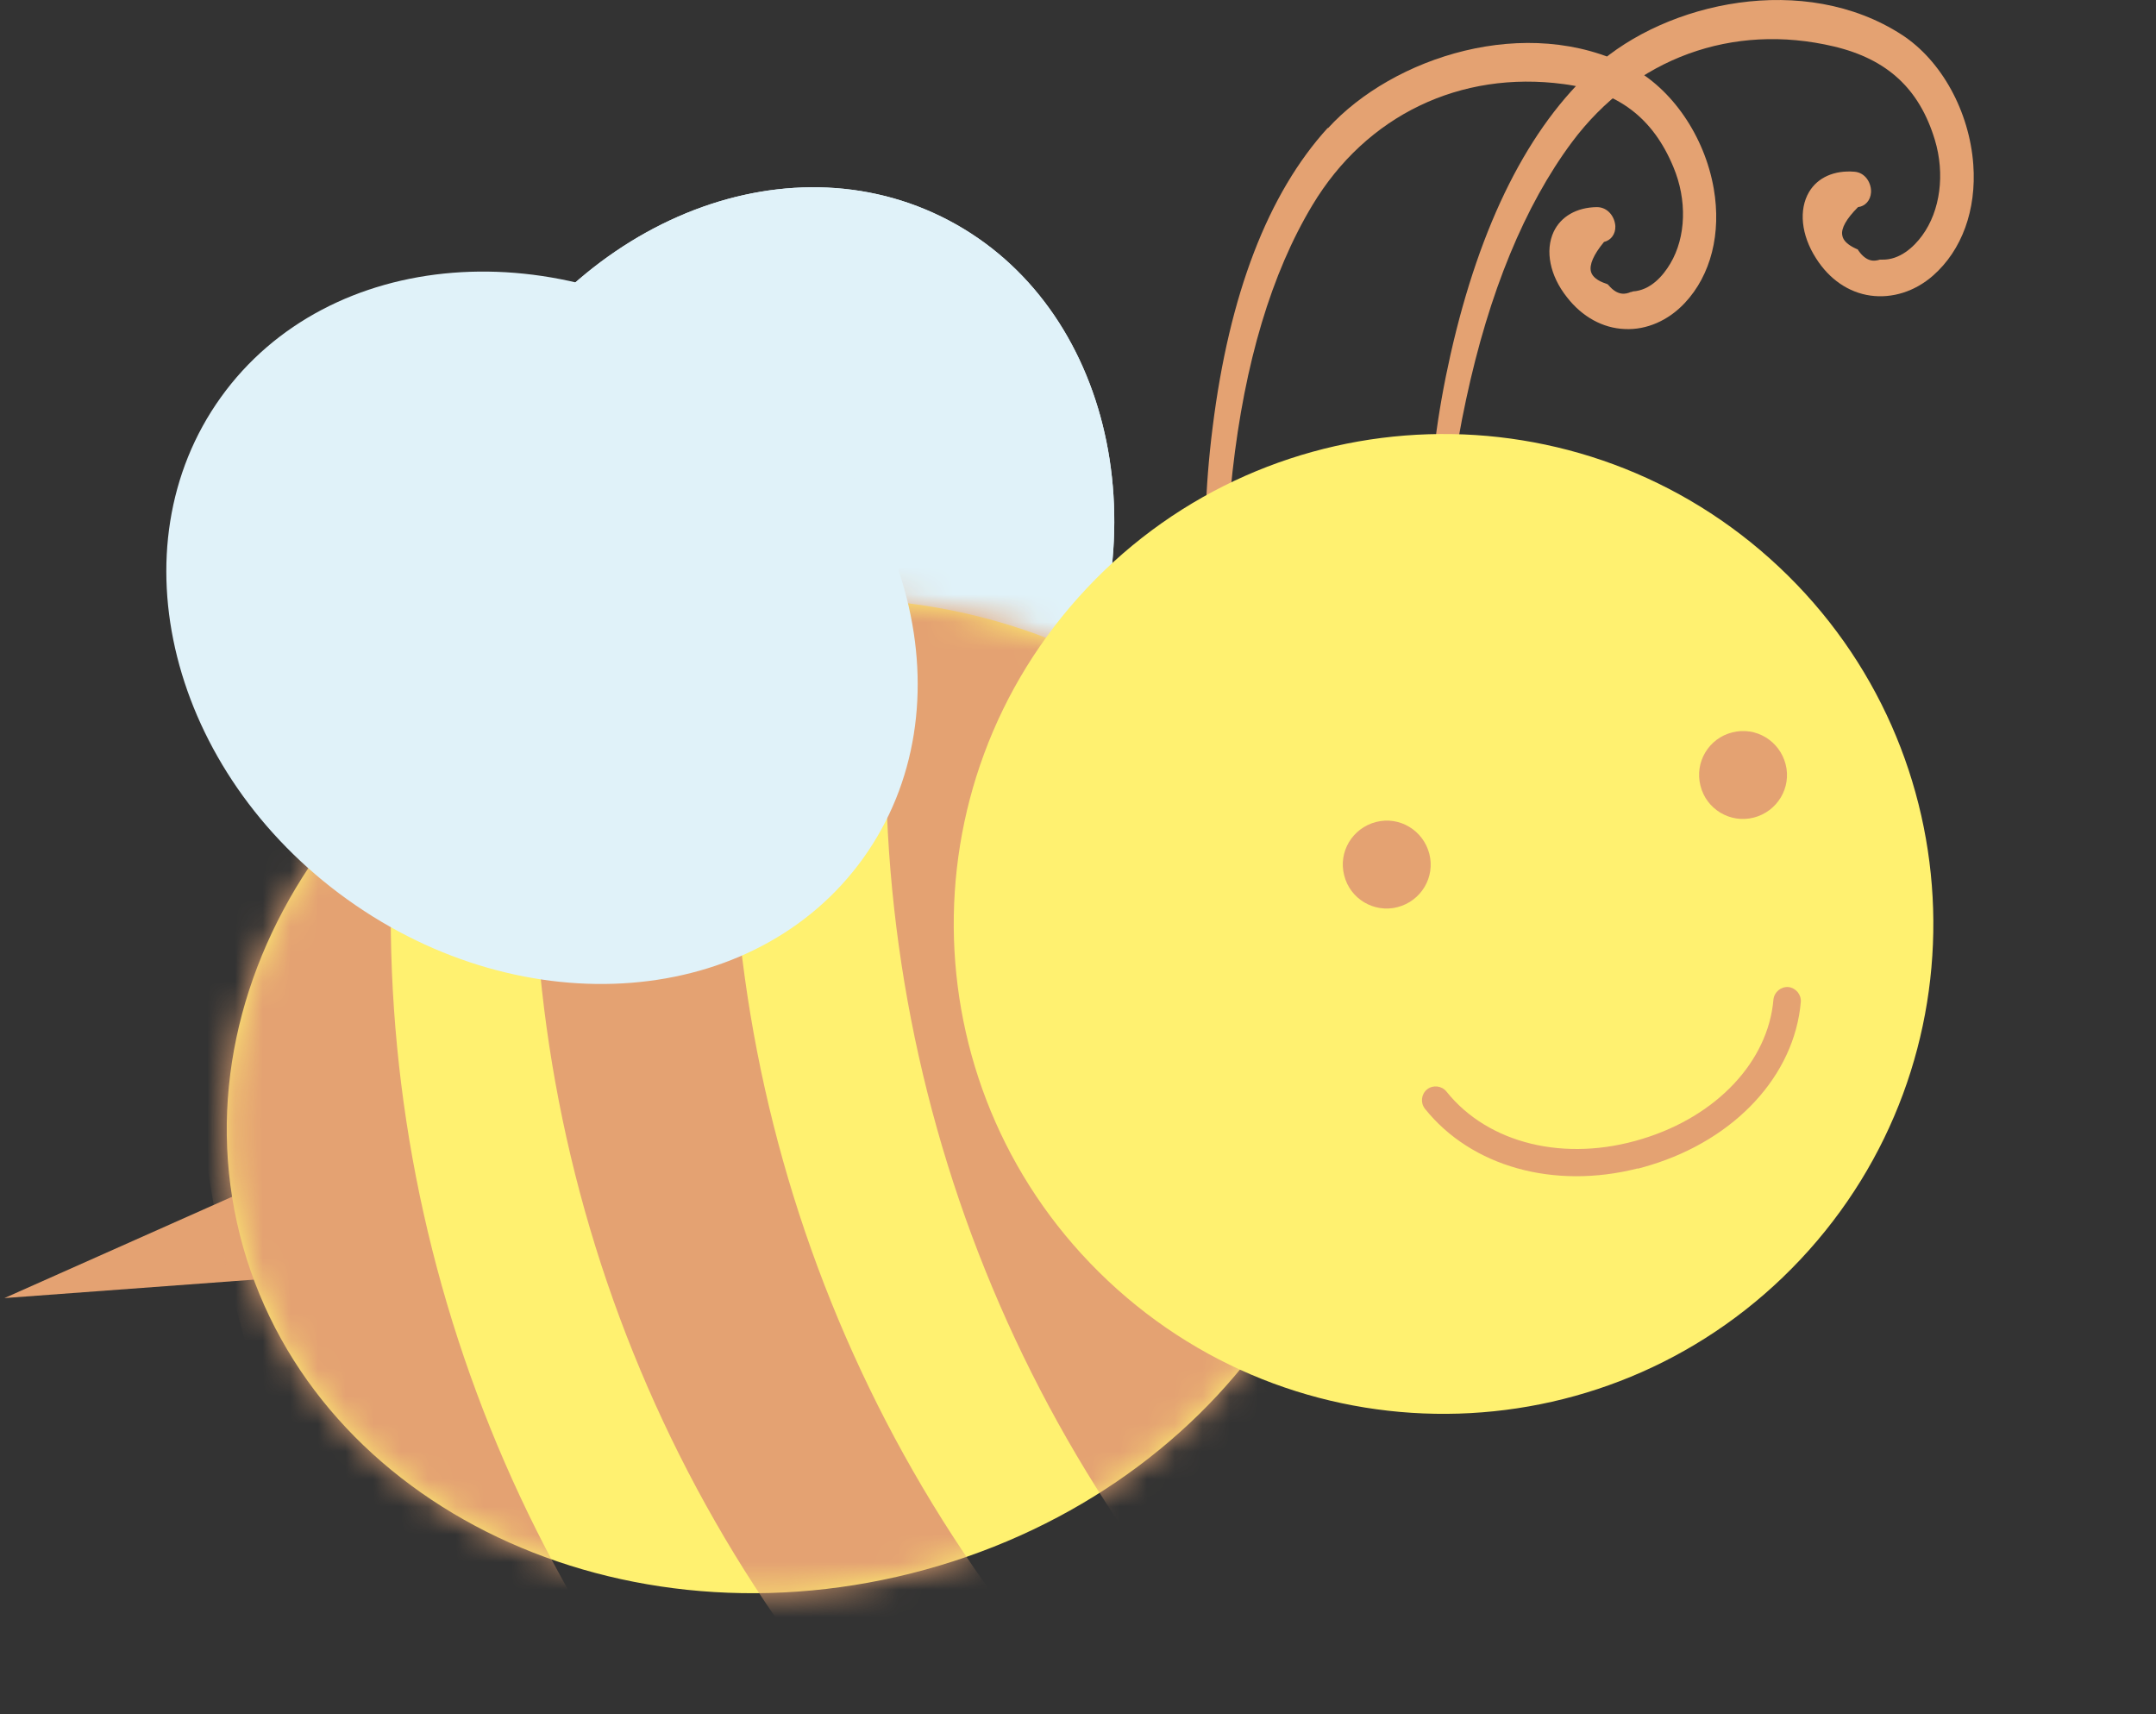 <svg width="78" height="62" viewBox="0 0 78 62" fill="none" xmlns="http://www.w3.org/2000/svg">
<rect x="0" y="0" width="78" height="62" fill="#333333" stroke="none"/>
<path d="M38.621 25.994C42.095 18.901 40.049 10.77 34.052 7.834C28.055 4.897 20.378 8.267 16.905 15.36C13.432 22.453 15.478 30.583 21.474 33.52C27.471 36.456 35.148 33.087 38.621 25.994Z" fill="#E0F2F9"/>
<g style="mix-blend-mode:multiply">
<path d="M38.621 25.994C42.095 18.901 40.049 10.77 34.052 7.834C28.055 4.897 20.378 8.267 16.905 15.36C13.432 22.453 15.478 30.583 21.474 33.52C27.471 36.456 35.148 33.087 38.621 25.994Z" fill="#E0F2F9"/>
</g>
<path d="M11.06 42.101L12.06 46.071L0.16 46.951L11.06 42.101Z" fill="#E4A272"/>
<path d="M32.971 56.906C43.988 54.133 50.972 44.152 48.571 34.613C46.17 25.075 35.292 19.59 24.276 22.364C13.259 25.137 6.275 35.118 8.676 44.657C11.077 54.195 21.954 59.679 32.971 56.906Z" fill="#FFF170"/>
<mask id="mask0_10_827" style="mask-type:luminance" maskUnits="userSpaceOnUse" x="8" y="21" width="42" height="37">
<path d="M32.971 56.906C43.988 54.133 50.972 44.152 48.571 34.613C46.17 25.075 35.292 19.59 24.276 22.364C13.259 25.137 6.275 35.118 8.676 44.657C11.077 54.195 21.954 59.679 32.971 56.906Z" fill="white"/>
</mask>
<g mask="url(#mask0_10_827)">
<path d="M43.29 58.851C45.68 58.251 48.07 57.651 50.46 57.041C41.08 45.591 37.3 30.561 40.14 16.041C37.75 16.641 35.36 17.241 32.97 17.851C30.13 32.371 33.91 47.401 43.29 58.851Z" fill="#E4A272"/>
<path d="M30.55 61.821C32.94 61.221 35.33 60.621 37.72 60.011C28.34 48.561 24.56 33.531 27.4 19.011C25.01 19.611 22.62 20.211 20.23 20.821C17.39 35.341 21.17 50.371 30.55 61.821Z" fill="#E4A272"/>
<path d="M18.21 66.361C20.6 65.761 22.99 65.161 25.38 64.551C16 53.101 12.22 38.071 15.06 23.551C12.67 24.151 10.28 24.751 7.89 25.361C5.05 39.881 8.83 54.911 18.21 66.361Z" fill="#E4A272"/>
</g>
<path d="M31.229 31.041C35.121 25.615 33.073 17.485 26.656 12.882C20.238 8.279 11.881 8.946 7.989 14.372C4.097 19.798 6.145 27.928 12.563 32.531C18.98 37.134 27.338 36.467 31.229 31.041Z" fill="#E0F2F9"/>
<path d="M57.71 2.401C60.3 0.071 65.28 -1.029 68.81 1.261C70.24 2.191 71.25 4.031 71.39 5.951C71.51 7.591 70.98 9.051 69.93 9.971C69.28 10.541 68.46 10.801 67.67 10.691C66.88 10.581 66.18 10.101 65.7 9.341C65.16 8.501 65.07 7.581 65.45 6.941C65.76 6.421 66.36 6.151 67.09 6.211C67.49 6.241 67.71 6.631 67.69 6.961C67.67 7.251 67.48 7.461 67.22 7.491C66.8 7.911 66.6 8.261 66.65 8.511C66.68 8.701 66.85 8.861 67.16 9.001L67.21 9.021L67.24 9.071C67.54 9.491 67.82 9.451 68.01 9.391H68.04H68.08C68.73 9.411 69.24 8.931 69.54 8.521C70.2 7.621 70.37 6.291 70 5.061C69.44 3.211 68.28 2.141 66.35 1.681C62.68 0.811 59.14 2.101 56.87 5.141C55.16 7.441 53.87 10.571 53.04 14.451C52.22 18.271 52.15 21.271 52.79 23.891L52.83 24.101L52.43 24.201L52.37 24.011C51.46 20.931 51.5 17.161 52.48 12.811C53.55 8.081 55.31 4.591 57.7 2.441L57.71 2.401Z" fill="#E4A272"/>
<path d="M48.04 4.641C50.39 2.061 55.24 0.481 58.97 2.411C60.48 3.191 61.67 4.921 62 6.821C62.28 8.441 61.9 9.951 60.95 10.961C60.36 11.591 59.57 11.941 58.78 11.901C57.99 11.871 57.24 11.461 56.69 10.751C56.07 9.971 55.89 9.061 56.21 8.381C56.47 7.831 57.04 7.501 57.77 7.491C58.17 7.491 58.42 7.841 58.44 8.181C58.45 8.471 58.28 8.691 58.03 8.751C57.65 9.211 57.49 9.581 57.56 9.831C57.61 10.011 57.8 10.161 58.11 10.261L58.16 10.281L58.2 10.321C58.53 10.711 58.82 10.641 59 10.561H59.03L59.07 10.541C59.72 10.501 60.17 9.971 60.43 9.531C61 8.571 61.04 7.231 60.54 6.041C59.8 4.261 58.54 3.301 56.57 3.041C52.83 2.541 49.43 4.171 47.48 7.421C46 9.881 45.03 13.121 44.59 17.061C44.16 20.941 44.37 23.931 45.27 26.471L45.33 26.681L44.94 26.811L44.86 26.621C43.65 23.641 43.31 19.891 43.87 15.461C44.47 10.651 45.87 7.001 48.04 4.621V4.641Z" fill="#E4A272"/>
<path d="M65.136 45.555C71.839 38.425 71.492 27.21 64.362 20.507C57.231 13.804 46.017 14.151 39.314 21.281C32.611 28.412 32.957 39.626 40.088 46.329C47.218 53.032 58.433 52.686 65.136 45.555Z" fill="#FFF170"/>
<path d="M61.52 28.421C61.73 29.271 62.6 29.791 63.45 29.571C64.3 29.351 64.82 28.491 64.6 27.641C64.38 26.791 63.52 26.271 62.67 26.491C61.82 26.701 61.3 27.571 61.52 28.421Z" fill="#E4A272"/>
<path d="M48.63 31.661C48.84 32.511 49.71 33.031 50.56 32.811C51.41 32.591 51.93 31.731 51.71 30.881C51.49 30.031 50.63 29.511 49.78 29.731C48.93 29.951 48.41 30.811 48.63 31.661Z" fill="#E4A272"/>
<path d="M59.25 42.271C59.4 42.231 59.55 42.191 59.71 42.141C62.79 41.201 64.92 38.891 65.15 36.241C65.17 35.971 64.97 35.731 64.7 35.701C64.43 35.681 64.19 35.881 64.16 36.151C63.97 38.391 62.11 40.371 59.42 41.191C56.63 42.051 53.84 41.371 52.33 39.481C52.16 39.271 51.85 39.231 51.63 39.401C51.42 39.571 51.38 39.881 51.55 40.101C53.23 42.201 56.22 43.031 59.25 42.261V42.271Z" fill="#E4A272"/>
</svg>
